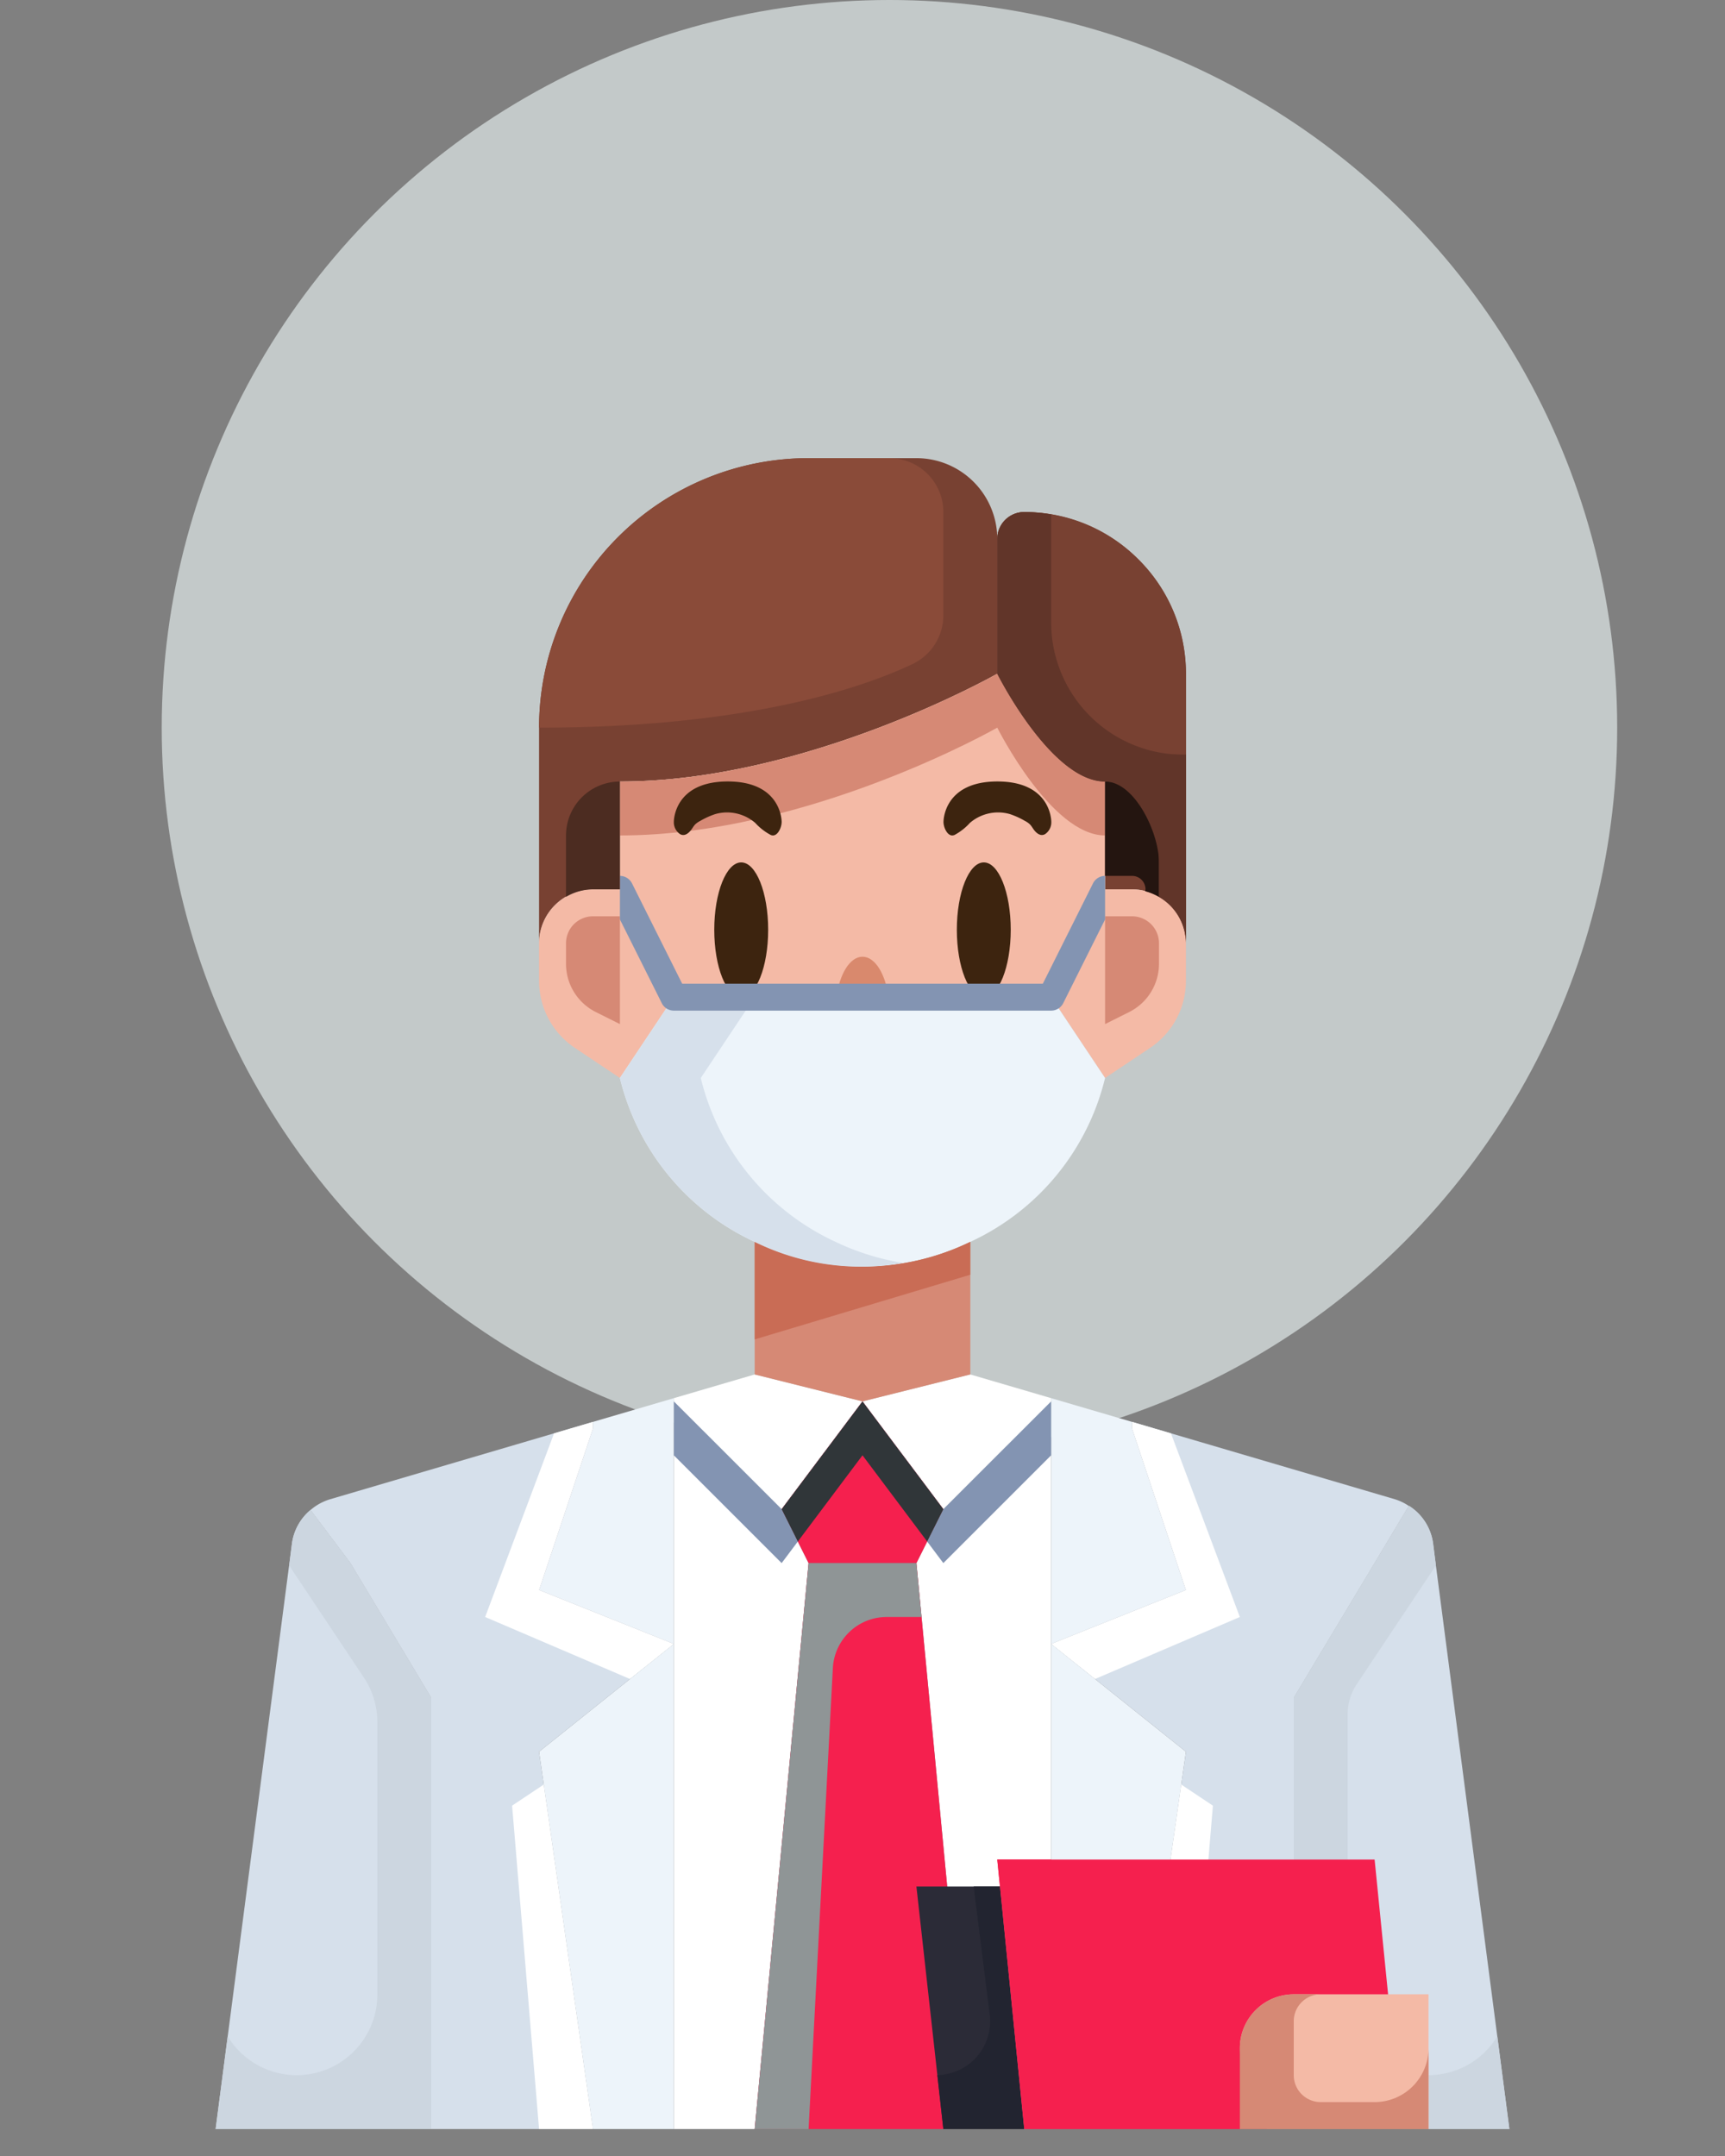 <svg id="Icon" xmlns="http://www.w3.org/2000/svg" xmlns:xlink="http://www.w3.org/1999/xlink" width="64" height="80" viewBox="0 0 64 80">
  <rect x="0" y="0" width="64" height="80" fill="#808080" stroke="none"/>
  <defs>
    <clipPath id="clip-path">
      <rect id="_030-doctor_Background_Mask_" data-name="030-doctor (Background/Mask)" width="64" height="64" fill="none"/>
    </clipPath>
  </defs>
  <circle id="BG_Colors" data-name="BG Colors" cx="27" cy="27" r="27" transform="translate(6)" fill="#c3c9c9"/>
  <g id="Icon_64px_General_Care" data-name="Icon / 64px / General Care" transform="translate(0 16)">
    <g id="Icon_64px_General_Care-2" data-name="Icon / 64px / General Care">
      <g id="_030-doctor" data-name="030-doctor">
        <rect id="_030-doctor_Background_Mask_2" data-name="030-doctor (Background/Mask)" width="64" height="64" fill="none"/>
        <g id="_030-doctor-2" data-name="030-doctor" clip-path="url(#clip-path)">
          <g id="_30-Docter" data-name="30-Docter" transform="translate(8 1)">
            <path id="Vector" d="M3,5,0,1,4,0,7,.88V1Z" transform="translate(24 34)" fill="#fff"/>
            <path id="Vector-2" data-name="Vector" d="M4,5,0,1V.88L3,0,7,1Z" transform="translate(17 34)" fill="#fff"/>
            <path id="Vector-3" data-name="Vector" d="M5,6,3,27H0V0L4,4Z" transform="translate(17 35)" fill="#fff"/>
            <path id="Vector-4" data-name="Vector" d="M5,27H2L0,6,1,4,5,0V27Z" transform="translate(26 35)" fill="#fff"/>
            <path id="Vector-5" data-name="Vector" d="M6,4,5,6H1L0,4,3,0Z" transform="translate(21 35)" fill="#f5204e"/>
            <path id="Vector-6" data-name="Vector" d="M8,21H0L2,0H6Z" transform="translate(20 41)" fill="#f5204e"/>
            <path id="Vector-7" data-name="Vector" d="M3,18H0V0L5,4Z" transform="translate(31 44)" fill="#edf4fa"/>
            <path id="Vector-8" data-name="Vector" d="M5,7.12l-5,2V0L3,.88v.24Z" transform="translate(31 34.88)" fill="#edf4fa"/>
            <path id="Vector-9" data-name="Vector" d="M5,18H2L0,4,5,0Z" transform="translate(12 44)" fill="#edf4fa"/>
            <path id="Vector-10" data-name="Vector" d="M5,9.12l-5-2,2-6V.88L5,0V9.12Z" transform="translate(12 34.88)" fill="#edf4fa"/>
            <path id="Vector-11" data-name="Vector" d="M8,22.97H0L2.83,1.26A1.962,1.962,0,0,1,3.52,0L5,1.97l3,5Z" transform="translate(0 39.03)" fill="#d6e0eb"/>
            <path id="Vector-12" data-name="Vector" d="M8,23.12H0v-16l3-5L4.27,0h.01a1.961,1.961,0,0,1,.89,1.41h0Z" transform="translate(40 38.88)" fill="#d6e0eb"/>
            <path id="Vector-13" data-name="Vector" d="M12,5.24l-3,5v16H3l2-14-5-4,5-2-2-6V0l9.75,2.87a1.922,1.922,0,0,1,.52.25h0Z" transform="translate(31 35.76)" fill="#d6e0eb"/>
            <path id="Vector-14" data-name="Vector" d="M8.48,12.24l2,14h-6v-16l-3-5L0,3.27a2,2,0,0,1,.73-.4L10.48,0V.24l-2,6,5,2Z" transform="translate(3.52 35.76)" fill="#d6e0eb"/>
            <path id="Vector-15" data-name="Vector" d="M7,16a2.006,2.006,0,0,0-2-2H4V10C2,10,0,6,0,6V1A1,1,0,0,1,1,0,6.009,6.009,0,0,1,7,6H7Z" transform="translate(29 2)" fill="#784132"/>
            <path id="Vector-16" data-name="Vector" d="M3,16H2a2.006,2.006,0,0,0-2,2V10A10,10,0,0,1,10,0h4a3,3,0,0,1,3,3V8s-7,4-14,4Z" transform="translate(12)" fill="#784132"/>
            <path id="Vector-17" data-name="Vector" d="M.5,3C.224,3,0,2.328,0,1.5S.224,0,.5,0,1,.672,1,1.5.776,3,.5,3Z" transform="translate(28 16)" fill="#f4baa6"/>
            <path id="Vector-18" data-name="Vector" d="M.5,3C.224,3,0,2.328,0,1.5S.224,0,.5,0,1,.672,1,1.5.776,3,.5,3Z" transform="translate(19 16)" fill="#f4baa6"/>
            <path id="Vector-19" data-name="Vector" d="M5,4,3,7,1.34,5.89A2.993,2.993,0,0,1,0,3.39V2A2.006,2.006,0,0,1,2,0H3Z" transform="translate(12 16)" fill="#f4baa6"/>
            <path id="Vector-20" data-name="Vector" d="M5,3.39a2.993,2.993,0,0,1-1.34,2.5L2,7,0,4,2,0H3A2.006,2.006,0,0,1,5,2H5Z" transform="translate(31 16)" fill="#f4baa6"/>
            <path id="Vector-21" data-name="Vector" d="M16,12H2L0,8V4C6.92,4,13.93.04,14,0c.02.04,2.007,4,4,4V8l-2,4ZM13.5,8c-.281,0-.5.659-.5,1.5s.22,1.5.5,1.5.5-.659.5-1.5S13.781,8,13.5,8Zm-9,0C4.219,8,4,8.659,4,9.5s.22,1.5.5,1.5.5-.659.5-1.5S4.781,8,4.5,8Z" transform="translate(15 8)" fill="#f4baa6"/>
            <path id="Vector-22" data-name="Vector" d="M9,10a9.156,9.156,0,0,1-4-.92A9.045,9.045,0,0,1,0,3L2,0H16l2,3a9.045,9.045,0,0,1-5,6.08h0A9.156,9.156,0,0,1,9,10Z" transform="translate(15 20)" fill="#edf4fa"/>
            <path id="Vector-23" data-name="Vector" d="M0,4.92l4,1,4-1V0A9.156,9.156,0,0,1,4,.92,9.156,9.156,0,0,1,0,0H0Z" transform="translate(20 29.08)" fill="#d68975"/>
            <path id="Vector-24" data-name="Vector" d="M4,.92A9.156,9.156,0,0,1,0,0V3.62l8-2.4V0A9.156,9.156,0,0,1,4,.92Z" transform="translate(20 29.08)" fill="#c96c55"/>
            <path id="Vector-25" data-name="Vector" d="M0,0H1A1,1,0,0,1,2,1v.764a2,2,0,0,1-.3,1.052,2,2,0,0,1-.807.737L0,4Z" transform="translate(33 17)" fill="#d68975"/>
            <path id="Vector-26" data-name="Vector" d="M2,0H1A1,1,0,0,0,0,1v.764A2,2,0,0,0,1.106,3.553L2,4Z" transform="translate(13 17)" fill="#d68975"/>
            <path id="Vector-27" data-name="Vector" d="M5,0H2L0,3A9.045,9.045,0,0,0,5,9.08a8.871,8.871,0,0,0,5.5.781A9.212,9.212,0,0,1,8,9.08,9.045,9.045,0,0,1,3,3H3Z" transform="translate(15 20)" fill="#d6e0eb"/>
            <path id="Vector-28" data-name="Vector" d="M1,5C.448,5,0,3.881,0,2.5S.448,0,1,0,2,1.119,2,2.5,1.552,5,1,5Z" transform="translate(27.5 15)" fill="#3d240f"/>
            <path id="Vector-29" data-name="Vector" d="M1,5C.448,5,0,3.881,0,2.5S.448,0,1,0,2,1.119,2,2.5,1.552,5,1,5Z" transform="translate(18.5 15)" fill="#3d240f"/>
            <path id="Vector-30" data-name="Vector" d="M0,1.5H1.93C1.818.639,1.43,0,.965,0S.112.639,0,1.5Z" transform="translate(23.035 18.5)" fill="#d9896d"/>
            <path id="Vector-31" data-name="Vector" d="M0,4V6C7,6,14,2,14,2s2,4,4,4V4c-2,0-4-4-4-4S7,4,0,4Z" transform="translate(15 8)" fill="#d68975"/>
            <path id="Vector-32" data-name="Vector" d="M3.647,2c.2.036.353-.282.353-.5C4,1.439,3.977,0,2,0S0,1.439,0,1.5a.528.528,0,0,0,.225.45c.145.089.287.006.4-.13.055-.068.1-.152.157-.216a.761.761,0,0,1,.2-.142,2.943,2.943,0,0,1,.553-.251,1.6,1.6,0,0,1,1.486.327,2.117,2.117,0,0,0,.584.452h0Z" transform="translate(17 11.997)" fill="#3d240f"/>
            <path id="Vector-33" data-name="Vector" d="M.353,2C.153,2.036,0,1.718,0,1.5,0,1.439.023,0,2,0S4,1.439,4,1.5a.528.528,0,0,1-.225.45c-.145.089-.287.006-.4-.13-.055-.068-.1-.152-.157-.216a.761.761,0,0,0-.2-.142,2.943,2.943,0,0,0-.553-.251,1.6,1.6,0,0,0-1.486.327A2.117,2.117,0,0,1,.4,1.99Z" transform="translate(27.005 11.997)" fill="#3d240f"/>
            <path id="Vector-34" data-name="Vector" d="M15.691,4H2.309L.447.276a.5.5,0,0,0-.184-.2A.5.5,0,0,0,0,0V1.617L1.553,4.724A.5.5,0,0,0,2,5H16a.5.5,0,0,0,.447-.276L18,1.617V0a.5.5,0,0,0-.447.276Z" transform="translate(15 15.5)" fill="#8394b2"/>
            <path id="Vector-35" data-name="Vector" d="M0,4V7.5a.5.5,0,0,1,.263.075.5.5,0,0,1,.184.2L2.309,11.5H15.691l1.862-3.724A.5.5,0,0,1,18,7.5V4c-2,0-4-4-4-4S7,4,0,4Z" transform="translate(15 8)" fill="none"/>
            <path id="Vector-36" data-name="Vector" d="M3.3.454A5.944,5.944,0,0,0,1,0,1,1,0,0,0,0,1V6s2,4,4,4v3.5H5a.5.5,0,0,1,.5.5.38.38,0,0,1-.014.067A2,2,0,0,1,7,16V6A5.944,5.944,0,0,0,5.24,1.76h0A5.944,5.944,0,0,0,3.3.454Z" transform="translate(29 2)" fill="#784132"/>
            <path id="Vector-37" data-name="Vector" d="M15,2a2,2,0,0,0-2-2H10A10,10,0,0,0,0,10c7.7,0,11.974-1.471,13.842-2.353A2.007,2.007,0,0,0,15,5.832h0Z" transform="translate(12)" fill="#8a4b39"/>
            <path id="Vector-38" data-name="Vector" d="M0,4.279A1.975,1.975,0,0,1,1,4H2V0A2,2,0,0,0,0,2Z" transform="translate(13 12)" fill="#4c2c21"/>
            <path id="Vector-39" data-name="Vector" d="M0,3.5H1a.5.5,0,0,1,.5.5.38.38,0,0,1-.014.067A2.014,2.014,0,0,1,2,4.283V2A2,2,0,0,0,1.414.586,2,2,0,0,0,0,0H0Z" transform="translate(33 12)" fill="#241510"/>
            <path id="Vector-40" data-name="Vector" d="M2,.09A5.988,5.988,0,0,0,1,0,1,1,0,0,0,0,1V6s2,4,4,4c1.1,0,2,1.9,2,3v1.283A1.991,1.991,0,0,1,7,16V9q-.336,0-.645-.027A4.912,4.912,0,0,1,2,4.014H2Z" transform="translate(29 2)" fill="#613529"/>
            <g id="Group" transform="translate(0 35.76)">
              <path id="Vector-41" data-name="Vector" d="M3.52,0a1.962,1.962,0,0,0-.69,1.26l-.1.8L5.5,6.215A3,3,0,0,1,6,7.879V17.97A2.993,2.993,0,0,1,.448,19.53L0,22.97H8v-16l-3-5Z" transform="translate(0 3.27)" fill="#ccd6e0"/>
              <path id="Vector-42" data-name="Vector" d="M2.879,20.242A3,3,0,0,1,2,18.121V7.727a2,2,0,0,1,.336-1.11L5.274,2.21l-.1-.8A1.961,1.961,0,0,0,4.284,0h-.01L3,2.121l-3,5v16H8l-.448-3.44A2.992,2.992,0,0,1,5,21.121H5A3,3,0,0,1,2.879,20.242Z" transform="translate(40 3.119)" fill="#ccd6e0"/>
              <path id="Vector-43" data-name="Vector" d="M0,12.783H2l1-12L1.826,0Z" transform="translate(34 13.457)" fill="#fff"/>
              <path id="Vector-44" data-name="Vector" d="M3,0V.24l2,6-5,2,1.628,1.3L7,7.24,4.444.425Z" transform="translate(31)" fill="#fff"/>
              <path id="Vector-45" data-name="Vector" d="M3,12.783,1.174,0,0,.783l1,12Z" transform="translate(11 13.457)" fill="#fff"/>
              <path id="Vector-46" data-name="Vector" d="M4,.24V0L2.556.425,0,7.24l5.372,2.3L7,8.24l-5-2Z" transform="translate(10)" fill="#fff"/>
            </g>
            <path id="Vector-47" data-name="Vector" d="M4,4,0,0V2L4,6l.6-.8Z" transform="translate(17 35)" fill="#8394b2"/>
            <path id="Vector-48" data-name="Vector" d="M.6,6l4-4V0L.6,4,0,5.2Z" transform="translate(26.399 35)" fill="#8394b2"/>
            <path id="Vector-49" data-name="Vector" d="M3,2,5.4,5.2,6,4,3,0,0,4,.6,5.2Z" transform="translate(21 35)" fill="#303639"/>
            <path id="Vector-50" data-name="Vector" d="M6.19,2,6,0H2L0,21H2L2.9,3.9A2,2,0,0,1,4.9,2Z" transform="translate(20 41)" fill="#8f9596"/>
            <path id="Vector-51" data-name="Vector" d="M4,9H1L0,0H3.1Z" transform="translate(26 53)" fill="#2b2b37"/>
            <path id="Vector-52" data-name="Vector" d="M0,0H14l1,10H1L.1,1Z" transform="translate(29 52)" fill="#f5204e"/>
            <path id="Vector-53" data-name="Vector" d="M7,0V5H0V2A2,2,0,0,1,2,0Z" transform="translate(38 57)" fill="#f4baa6"/>
            <path id="Vector-54" data-name="Vector" d="M2.323,0H1.348l.594,4.752a2,2,0,0,1-.07.828,2,2,0,0,1-.4.728,2,2,0,0,1-.662.5A2,2,0,0,1,0,7L.223,9h3Z" transform="translate(26.777 53)" fill="#222430"/>
            <path id="Vector-55" data-name="Vector" d="M10,6A1,1,0,0,0,9,7,1,1,0,0,1,8,8H4.766A2,2,0,0,1,2.781,6.248L2,0H0L.1,1,1,10h9V7a1.987,1.987,0,0,1,.277-1H10Z" transform="translate(29 52)" fill="#f5204e"/>
            <path id="Vector-56" data-name="Vector" d="M3,4A1,1,0,0,1,2,3V1A1,1,0,0,1,3,0H2A2,2,0,0,0,0,2V5H7V2A2,2,0,0,1,5,4Z" transform="translate(38 57)" fill="#d68975"/>
          </g>
        </g>
      </g>
    </g>
  </g>
</svg>
